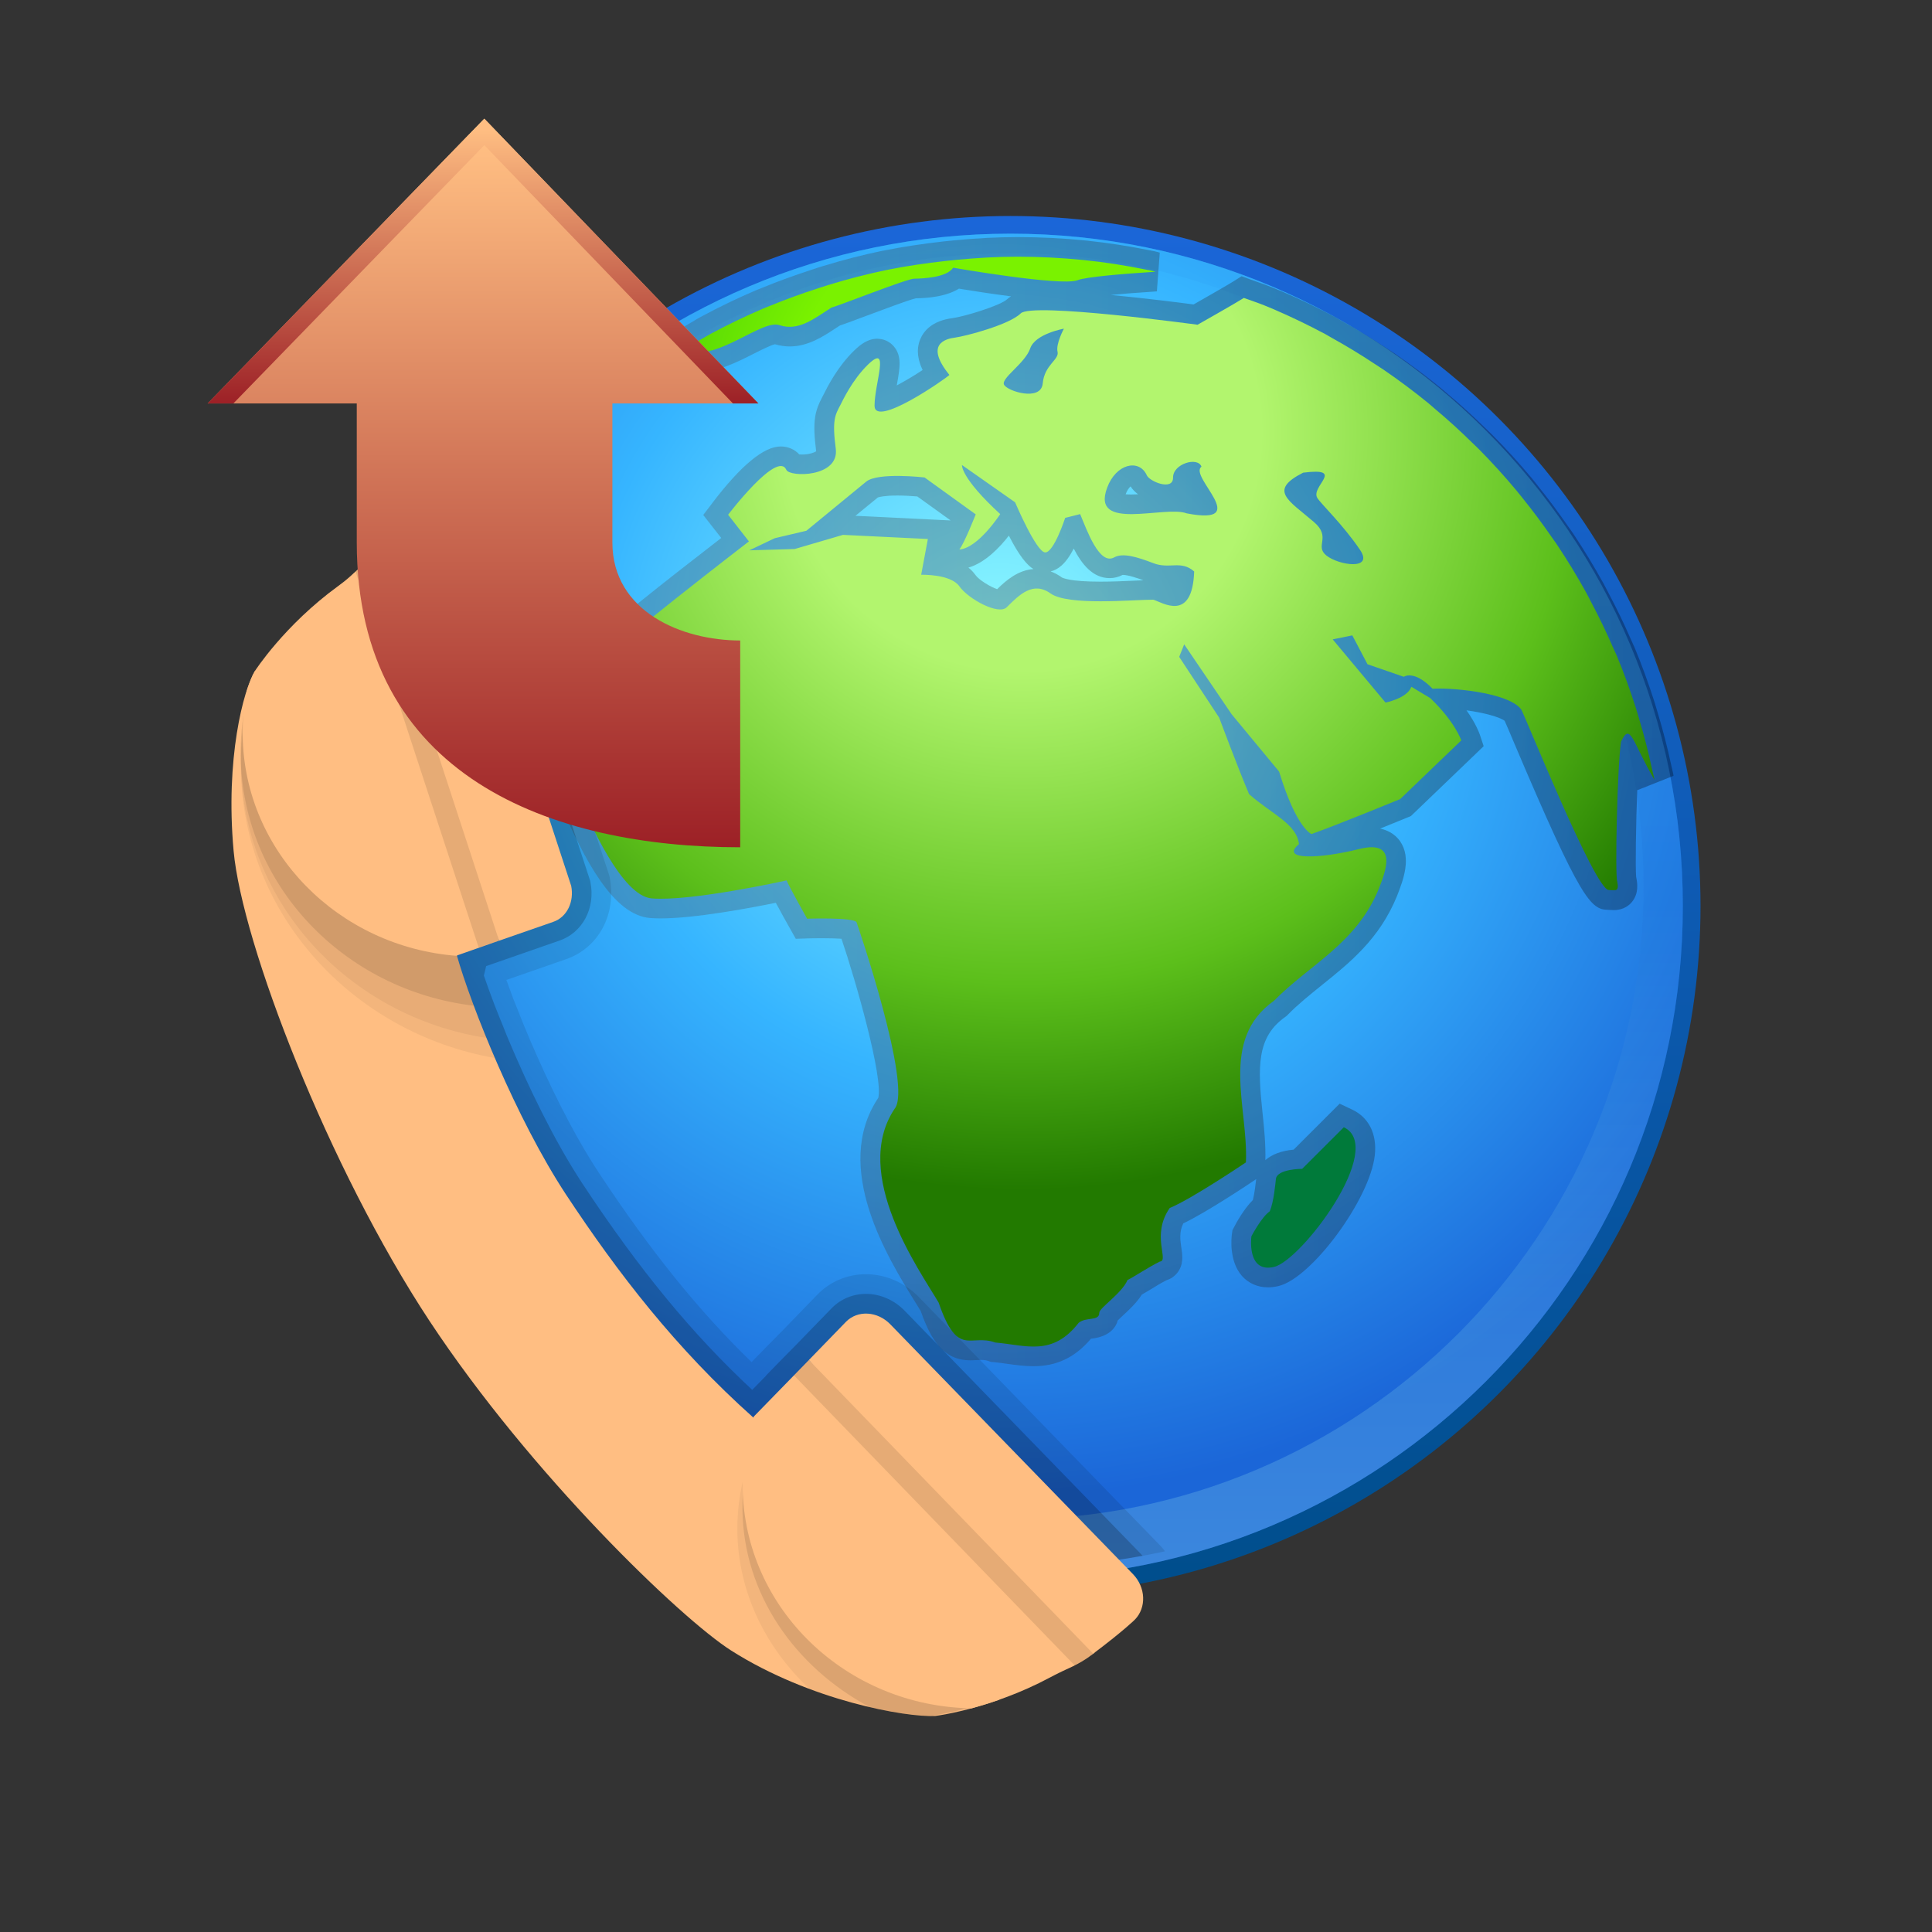 <?xml version="1.0" encoding="UTF-8"?>
<!DOCTYPE svg PUBLIC "-//W3C//DTD SVG 1.1 Tiny//EN" "http://www.w3.org/Graphics/SVG/1.1/DTD/svg11-tiny.dtd">
<svg baseProfile="tiny" height="60" viewBox="0 0 60 60" width="60" xmlns="http://www.w3.org/2000/svg" xmlns:xlink="http://www.w3.org/1999/xlink">
<rect x="0" y="0" width="60" height="60" fill="#333333" stroke="none"/>
<g>
<rect fill="none" height="60" width="60"/>
<linearGradient gradientUnits="userSpaceOnUse" id="SVGID_1_" x1="31.382" x2="31.382" y1="49.319" y2="6.768">
<stop offset="0" style="stop-color:#004E8C"/>
<stop offset="1" style="stop-color:#1B66D8"/>
</linearGradient>
<circle cx="31.382" cy="28.137" fill="url(#SVGID_1_)" r="21.429"/>
<radialGradient cx="23.824" cy="17.785" gradientTransform="matrix(0.995 0 0 0.995 7.366 3.024)" gradientUnits="userSpaceOnUse" id="SVGID_2_" r="25.919">
<stop offset="0" style="stop-color:#94FFFF"/>
<stop offset="0.5" style="stop-color:#36B5FF"/>
<stop offset="1" style="stop-color:#1B66D8"/>
</radialGradient>
<path d="M52.262,28.137c0,11.533-9.346,20.877-20.879,20.877c-11.533,0-20.882-9.344-20.882-20.877  c0-11.53,9.35-20.88,20.882-20.88C42.917,7.257,52.262,16.607,52.262,28.137z" fill="url(#SVGID_2_)"/>
<linearGradient gradientUnits="userSpaceOnUse" id="SVGID_3_" x1="31.382" x2="31.382" y1="7.073" y2="49.12">
<stop offset="0" style="stop-color:#31A7F8"/>
<stop offset="0.497" style="stop-color:#1E74DC"/>
<stop offset="1" style="stop-color:#88D6EB"/>
</linearGradient>
<path d="M31.383,7.257c-11.533,0-20.882,9.35-20.882,20.88c0,11.533,9.35,20.877,20.882,20.877  c11.533,0,20.879-9.344,20.879-20.877C52.262,16.607,42.917,7.257,31.383,7.257z M31.383,47.188  c-10.843,0-19.664-8.818-19.664-19.659c0-10.843,8.82-19.663,19.664-19.663c10.841,0,19.66,8.82,19.66,19.663  C51.043,38.369,42.224,47.188,31.383,47.188z" fill="url(#SVGID_3_)" fill-opacity="0.3" stroke-opacity="0.3"/>
<linearGradient gradientUnits="userSpaceOnUse" id="SVGID_4_" x1="10.843" x2="14.162" y1="30.977" y2="30.977">
<stop offset="0" style="stop-color:#58595B"/>
<stop offset="1" style="stop-color:#000000"/>
</linearGradient>
<path d="M12.462,27.796C12.239,27.5,11.737,27.5,11.516,27.5c-0.437,0-0.669,0.312-0.673,0.616  v0.021l0.001,0.031c-0.001,0.537,0.029,1.14,0.094,1.872c0.013,0.138,0.03,0.276,0.047,0.414l0.024,0.201  c0.056,0.434,0.121,0.86,0.195,1.274l0.034,0.182c0.032,0.164,0.063,0.324,0.098,0.484c0.089,0.406,0.198,0.826,0.332,1.291  c0.02,0.066,0.037,0.133,0.055,0.199c0.028,0.109,0.058,0.217,0.091,0.322l0.005,0.014l0.012,0.033  c-0.003-0.01-0.008-0.023-0.01-0.037l1.198-0.08c0.019-0.188,0.024-0.383,0.019-0.576c-0.01-0.303-0.021-0.676-0.107-0.99  l1.112-1.494l0.12-0.162v-0.203v-1.165v-0.252l-0.179-0.178L12.462,27.796z" fill="url(#SVGID_4_)" fill-opacity="0.3" stroke-opacity="0.3"/>
<linearGradient gradientUnits="userSpaceOnUse" id="SVGID_5_" x1="17.243" x2="51.973" y1="24.897" y2="24.897">
<stop offset="0" style="stop-color:#58595B"/>
<stop offset="1" style="stop-color:#000000"/>
</linearGradient>
<path d="M51.966,24.045c-0.016-0.079-0.029-0.136-0.043-0.191  c-0.011-0.042-0.021-0.084-0.029-0.125c-0.106-0.495-0.237-1.005-0.392-1.525l-0.017-0.058c-0.033-0.117-0.068-0.234-0.105-0.349  c-0.188-0.588-0.393-1.148-0.608-1.666c-0.027-0.066-0.056-0.125-0.084-0.188l-0.045-0.1c-0.206-0.474-0.436-0.947-0.677-1.403  l-0.03-0.059c-0.047-0.09-0.093-0.181-0.142-0.269c-0.295-0.532-0.604-1.041-0.918-1.512c-0.032-0.049-0.069-0.102-0.106-0.154  c-0.023-0.031-0.045-0.061-0.066-0.092c-0.302-0.437-0.618-0.862-0.946-1.268l-0.064-0.082c-0.044-0.055-0.088-0.111-0.134-0.167  c-0.381-0.456-0.783-0.898-1.199-1.317c-0.056-0.056-0.115-0.115-0.176-0.172l-0.049-0.047c-0.375-0.368-0.774-0.732-1.183-1.074  l-0.081-0.069c-0.041-0.037-0.083-0.073-0.125-0.106c-0.446-0.367-0.931-0.728-1.435-1.075c-0.063-0.042-0.126-0.083-0.19-0.124  l-0.077-0.05c-0.454-0.301-0.928-0.59-1.404-0.853l-0.072-0.042c-0.04-0.023-0.079-0.045-0.119-0.068  c-0.529-0.283-1.081-0.55-1.643-0.792l-0.142-0.057l-0.153-0.063c-0.148-0.061-0.297-0.114-0.443-0.165  c-0.077-0.026-0.152-0.053-0.228-0.08l-0.282-0.105L38.303,8.74c-0.17,0.107-0.84,0.49-1.235,0.715  c-0.438-0.059-1.499-0.192-2.57-0.295c0.33-0.032,0.787-0.069,1.43-0.111l0.09-1.204L35.97,7.832  c-0.039-0.011-0.077-0.021-0.116-0.029l-0.092-0.018l-0.075-0.015c-0.655-0.131-1.271-0.227-1.882-0.291l-0.004-0.001l-0.085-0.009  c-0.698-0.07-1.409-0.106-2.112-0.106c-0.62,0-1.262,0.033-1.964,0.101c-0.109,0.01-0.214,0.021-0.321,0.032  c-0.693,0.078-1.3,0.17-1.873,0.286l-0.02,0.003l-0.015,0.002c-0.604,0.125-1.211,0.281-1.856,0.477  c-0.058,0.018-0.116,0.037-0.173,0.055l-0.131,0.043c-0.547,0.176-1.082,0.371-1.596,0.582c-0.042,0.018-0.071,0.029-0.1,0.04  l-0.078,0.031c-0.564,0.24-1.128,0.512-1.688,0.812c-0.06,0.031-0.118,0.066-0.177,0.099L21.542,9.97  c-0.157,0.087-0.315,0.185-0.473,0.283l-0.203,0.127l-1.118,0.684l1.242,0.415c0.186,0.063,0.385,0.093,0.592,0.093  c0.67,0,1.317-0.329,1.838-0.593c0.209-0.105,0.521-0.264,0.648-0.288c0.152,0.045,0.306,0.068,0.458,0.068  c0.569,0,1.035-0.306,1.446-0.578l0.111-0.072c0.134-0.043,0.362-0.128,0.818-0.299c0.465-0.174,1.314-0.493,1.54-0.546  c0.44-0.005,0.966-0.068,1.339-0.3c0.352,0.058,0.977,0.157,1.619,0.24c-0.047,0.029-0.093,0.059-0.132,0.097  c-0.209,0.192-1.335,0.533-1.68,0.578c-0.647,0.081-0.908,0.408-1.012,0.666c-0.135,0.336-0.054,0.672,0.078,0.946  c-0.245,0.162-0.545,0.342-0.804,0.479c0.001-0.006,0.003-0.012,0.004-0.02c0.093-0.517,0.16-0.89-0.091-1.189  c-0.128-0.153-0.317-0.241-0.519-0.241c-0.295,0-0.525,0.183-0.711,0.362c-0.52,0.502-0.834,1.129-0.952,1.365l-0.022,0.044  l-0.019,0.035c-0.225,0.431-0.317,0.737-0.192,1.688c-0.055,0.04-0.219,0.102-0.445,0.102c-0.03,0-0.058-0.002-0.079-0.003  c-0.146-0.158-0.349-0.248-0.576-0.248l0,0c-0.524,0-1.238,0.589-2.123,1.754l-0.284,0.374l0.289,0.371l0.27,0.343  c-4.216,3.259-4.248,3.444-4.292,3.717c-0.007,0.024-0.044,0.137-0.095,0.293c-0.628,1.952-0.977,3.413-0.637,4.194  c0.784,1.813,1.669,3.505,2.815,3.599c0.101,0.008,0.212,0.012,0.332,0.012c1.051,0,2.753-0.318,3.572-0.485  c0.151,0.283,0.335,0.614,0.438,0.795l0.181,0.323l0.37-0.012c0.004,0,0.199-0.006,0.448-0.006c0.286,0,0.478,0.008,0.602,0.017  c0.446,1.307,1.3,4.317,1.142,4.944L27.272,34.1c-1.441,2.16,0.306,4.975,1.145,6.328c0.066,0.107,0.126,0.203,0.177,0.287  c0.324,0.922,0.716,1.531,1.545,1.531c0.062,0,0.124-0.004,0.188-0.008c0.047-0.002,0.096-0.004,0.146-0.004  c0.092,0,0.157,0.01,0.226,0.035l0.075,0.027l0.08,0.006c0.155,0.014,0.306,0.035,0.453,0.057c0.255,0.035,0.519,0.07,0.788,0.07  c0.721,0,1.293-0.271,1.787-0.855c0.019-0.002,0.036-0.004,0.055-0.006c0.518-0.072,0.712-0.332,0.778-0.564  c0.038-0.039,0.089-0.086,0.131-0.125c0.204-0.188,0.447-0.41,0.615-0.674c0.075-0.045,0.161-0.096,0.258-0.152  c0.167-0.104,0.355-0.217,0.504-0.293c0.131-0.041,0.247-0.117,0.334-0.225c0.209-0.258,0.166-0.549,0.131-0.783  c-0.035-0.242-0.071-0.492,0.06-0.758c0.738-0.355,2.051-1.23,2.263-1.375l-0.001,0.018c-0.014,0.117-0.048,0.43-0.1,0.629  c-0.279,0.279-0.513,0.703-0.586,0.846l-0.049,0.094l-0.015,0.104c-0.019,0.137-0.094,0.85,0.306,1.311  c0.202,0.23,0.49,0.359,0.813,0.359c0.103,0,0.21-0.014,0.319-0.039c1.027-0.232,2.85-2.703,2.998-4.066  c0.072-0.656-0.185-1.172-0.704-1.416l-0.387-0.184l-0.304,0.303l-1.125,1.125c-0.38,0.035-0.678,0.148-0.879,0.326  c0.012-0.48-0.035-0.973-0.086-1.451c-0.155-1.447-0.185-2.369,0.703-2.996l0.045-0.033l0.038-0.039  c0.321-0.326,0.676-0.611,1.052-0.914c0.88-0.707,1.79-1.438,2.332-2.759l0.022-0.056c0.174-0.451,0.437-1.132,0.081-1.651  c-0.089-0.128-0.275-0.327-0.624-0.397c0.462-0.186,0.816-0.332,0.851-0.346l0.107-0.044l0.083-0.08l1.898-1.822l0.278-0.268  l-0.122-0.366c-0.017-0.047-0.12-0.335-0.411-0.747c0.554,0.075,1.029,0.208,1.185,0.326c0.057,0.124,0.171,0.396,0.292,0.683  c2.089,4.924,2.382,5.178,2.926,5.187c0.021,0,0.037,0.002,0.051,0.003c0.044,0.003,0.083,0.005,0.119,0.005  c0.31,0,0.486-0.157,0.564-0.252c0.227-0.274,0.163-0.608,0.14-0.734l-0.009-0.043c-0.025-0.294-0.008-1.618,0.034-2.706  c0.003,0.002,0.004,0.006,0.006,0.01l1.12-0.445L51.966,24.045z M35.508,18.021c-0.087,0.003-0.181,0.008-0.282,0.012  c-0.322,0.015-0.688,0.031-1.053,0.031c-0.955,0-1.174-0.118-1.196-0.131c-0.113-0.082-0.229-0.144-0.35-0.188  c0.216-0.048,0.464-0.214,0.719-0.708c0.251,0.487,0.592,0.917,1.115,0.917c0.142,0,0.277-0.034,0.406-0.101  C35.043,17.856,35.333,17.957,35.508,18.021z M35.133,15.357c-0.072,0-0.131-0.003-0.176-0.007c0.049-0.128,0.107-0.202,0.154-0.244  c0.06,0.093,0.14,0.175,0.232,0.245C35.27,15.355,35.2,15.357,35.133,15.357z M31.331,16.635c0.327,0.641,0.569,0.917,0.762,1.037  c-0.475,0.038-0.833,0.339-1.126,0.625c-0.206-0.068-0.565-0.286-0.672-0.438c-0.063-0.089-0.138-0.166-0.221-0.232  C30.593,17.479,31.049,16.998,31.331,16.635z M29.523,16.163l-0.679-0.033l-2.278-0.111c0.278-0.229,0.541-0.444,0.697-0.57  c0.042-0.015,0.205-0.06,0.605-0.06c0.242,0,0.474,0.017,0.62,0.029L29.523,16.163z" fill="url(#SVGID_5_)" fill-opacity="0.3" stroke-opacity="0.3"/>
<radialGradient cx="24.491" cy="10.441" gradientTransform="matrix(0.995 0 0 0.995 7.366 3.024)" gradientUnits="userSpaceOnUse" id="SVGID_6_" r="23.674">
<stop offset="0" style="stop-color:#7AF200"/>
<stop offset="0.315" style="stop-color:#7AF200"/>
<stop offset="0.727" style="stop-color:#1CAD0F"/>
<stop offset="1" style="stop-color:#007A3A"/>
</radialGradient>
<path d="M11.451,28.125C11.451,28.125,11.451,28.125,11.451,28.125c0,0.008,0.001,0.012,0.001,0.018  c0,0.622,0.039,1.236,0.093,1.844c0.018,0.198,0.047,0.398,0.069,0.598c0.053,0.417,0.116,0.83,0.19,1.238  c0.042,0.215,0.081,0.434,0.127,0.646c0.094,0.422,0.203,0.838,0.321,1.248c0.05,0.17,0.089,0.342,0.141,0.508  c0.007,0.018,0.015,0.033,0.019,0.051c0.017-0.16,0.021-0.326,0.017-0.496c-0.04-1.199-0.232-1.045-0.232-1.045l1.356-1.822v-1.165  l-1.589-1.589C11.964,28.159,11.452,28.079,11.451,28.125z" fill="url(#SVGID_6_)"/>
<radialGradient cx="24.487" cy="10.44" gradientTransform="matrix(0.995 0 0 0.995 7.366 3.024)" gradientUnits="userSpaceOnUse" id="SVGID_7_" r="23.677">
<stop offset="0" style="stop-color:#7AF200"/>
<stop offset="0.315" style="stop-color:#7AF200"/>
<stop offset="0.727" style="stop-color:#1CAD0F"/>
<stop offset="1" style="stop-color:#007A3A"/>
</radialGradient>
<path d="M24.212,10.099c0.587,0.193,1.066-0.2,1.613-0.549c0.193-0.04,2.338-0.896,2.57-0.896  c0.231,0,1.011-0.03,1.204-0.34c0,0,3.357,0.584,3.863,0.389c0.275-0.107,1.433-0.2,2.425-0.264  c-0.056-0.012-0.106-0.029-0.162-0.041c-0.054-0.011-0.105-0.019-0.161-0.03c-0.623-0.126-1.252-0.226-1.894-0.29  c-0.006,0-0.01,0-0.016-0.002c-0.674-0.068-1.358-0.104-2.052-0.104c-0.644,0-1.277,0.038-1.906,0.098  c-0.11,0.011-0.221,0.022-0.331,0.035c-0.608,0.067-1.211,0.155-1.801,0.274c-0.01,0.003-0.021,0.004-0.031,0.006  c-0.612,0.127-1.213,0.283-1.802,0.464c-0.102,0.03-0.199,0.064-0.302,0.096c-0.522,0.168-1.038,0.356-1.544,0.564  c-0.06,0.026-0.12,0.048-0.18,0.072c-0.557,0.238-1.1,0.501-1.63,0.784c-0.08,0.043-0.156,0.089-0.234,0.134  c-0.227,0.125-0.44,0.267-0.66,0.402C22.273,11.265,23.635,9.904,24.212,10.099z" fill="url(#SVGID_7_)"/>
<radialGradient cx="24.486" cy="10.437" gradientTransform="matrix(0.995 0 0 0.995 7.366 3.024)" gradientUnits="userSpaceOnUse" id="SVGID_8_" r="23.674">
<stop offset="0" style="stop-color:#B2F56E"/>
<stop offset="0.315" style="stop-color:#B2F56E"/>
<stop offset="0.727" style="stop-color:#5CBF1B"/>
<stop offset="1" style="stop-color:#227A00"/>
</radialGradient>
<path d="M51.366,24.146c-0.021-0.102-0.049-0.197-0.069-0.297c-0.106-0.499-0.233-0.99-0.378-1.474  c-0.038-0.13-0.076-0.264-0.118-0.395c-0.176-0.549-0.371-1.09-0.59-1.616c-0.04-0.093-0.085-0.184-0.125-0.275  c-0.202-0.464-0.421-0.918-0.657-1.363c-0.056-0.106-0.109-0.215-0.166-0.319c-0.279-0.502-0.575-0.993-0.893-1.469  c-0.054-0.083-0.114-0.161-0.17-0.243c-0.291-0.422-0.596-0.831-0.916-1.228c-0.064-0.079-0.127-0.16-0.194-0.24  c-0.368-0.442-0.756-0.868-1.161-1.277c-0.069-0.07-0.143-0.14-0.215-0.208c-0.369-0.363-0.755-0.714-1.153-1.047  c-0.067-0.056-0.131-0.116-0.198-0.171c-0.448-0.366-0.915-0.714-1.395-1.043c-0.084-0.057-0.17-0.112-0.256-0.167  c-0.442-0.294-0.898-0.571-1.366-0.83c-0.063-0.035-0.123-0.073-0.187-0.108c-0.52-0.278-1.05-0.533-1.594-0.768  c-0.097-0.041-0.194-0.079-0.29-0.12c-0.211-0.087-0.432-0.156-0.646-0.235c-0.255,0.163-1.438,0.832-1.438,0.832  s-5.141-0.702-5.491-0.353c-0.352,0.353-1.721,0.71-2.033,0.751c-0.311,0.04-0.956,0.206-0.182,1.161  c-0.116,0.118-2.325,1.657-2.325,0.957s0.494-1.953-0.2-1.282c-0.498,0.482-0.796,1.135-0.86,1.257  c-0.163,0.312-0.263,0.461-0.145,1.357s-1.43,0.891-1.534,0.659c-0.276-0.622-1.809,1.394-1.809,1.394l0.646,0.828  c0,0-4.51,3.474-4.548,3.707c-0.04,0.234-1.164,3.25-0.775,4.147c0.39,0.897,1.376,3.158,2.307,3.233  c1.222,0.101,4.186-0.559,4.186-0.559c0.08,0.196,0.638,1.189,0.638,1.189s1.453-0.048,1.534,0.11  c0.026,0.053,1.75,5.122,1.182,5.794c-1.357,2.033,0.775,5.012,1.369,6.02c0.594,1.73,0.977,0.955,1.758,1.238  c0.962,0.084,1.772,0.439,2.589-0.611c0.237-0.195,0.641-0.041,0.641-0.313c0-0.152,0.698-0.598,0.878-1.018  c0.188-0.088,0.674-0.414,1.003-0.572c0.299-0.02-0.283-0.82,0.309-1.666c0.64-0.252,2.364-1.414,2.364-1.414  c0.078-1.705-0.839-3.811,0.873-5.02c1.104-1.126,2.553-1.767,3.255-3.479c0.194-0.506,0.628-1.542-0.619-1.231  c-1.173,0.295-2.48,0.362-1.861-0.154c-0.071-0.634-0.85-0.932-1.55-1.552c-0.361-0.854-0.93-2.378-0.93-2.378l-1.24-1.885  l0.155-0.389l1.474,2.171l1.474,1.781c0.542,1.783,1.007,1.939,1.007,1.939c0.815-0.288,2.753-1.086,2.753-1.086l1.898-1.822  c0,0-0.195-0.581-0.967-1.316l-0.584-0.349c-0.126,0.357-0.802,0.491-0.802,0.491l-1.641-1.964l0.61-0.123l0.471,0.896l1.128,0.39  c0,0,0.313-0.229,0.893,0.371c0.473-0.039,2.318,0.09,2.749,0.636c0.085,0.109,2.287,5.607,2.721,5.614  c0.19,0.002,0.329,0.077,0.267-0.256c-0.078-0.156,0-3.609,0.116-4.349c0.295-0.628,0.343-0.003,1.04,1.188  C51.374,24.204,51.372,24.175,51.366,24.146z M31.993,10.823c0.154-0.459,1.047-0.615,1.047-0.615s-0.256,0.473-0.197,0.716  c0.06,0.247-0.407,0.402-0.46,0.982c-0.051,0.578-1.117,0.239-1.204,0.036C31.09,11.74,31.835,11.281,31.993,10.823z M35.816,18.624  c-0.661,0-2.645,0.196-3.19-0.194c-0.546-0.389-0.97,0.04-1.362,0.43c-0.258,0.253-1.193-0.26-1.468-0.649  c-0.271-0.39-1.188-0.361-1.188-0.361l0.208-1.111l-2.637-0.128l-1.499,0.439l-1.41,0.041l0.79-0.376l0.983-0.232  c0,0,1.431-1.176,1.859-1.526c0.363-0.297,1.811-0.129,1.811-0.129l1.589,1.146c0,0-0.353,0.898-0.508,1.091  c0.583-0.039,1.269-1.099,1.269-1.099c-1.239-1.138-1.188-1.524-1.188-1.524l1.633,1.146l0.016,0.01c0,0,0.661,1.558,0.937,1.558  c0.271,0,0.619-1.073,0.619-1.073l0.465-0.117c0.207,0.492,0.595,1.603,1.059,1.343c0.269-0.147,0.71-0.013,1.215,0.181  c0.509,0.195,0.854-0.104,1.267,0.258C37.03,19.349,36.089,18.702,35.816,18.624z M36.853,15.943  c-0.681-0.259-2.984,0.586-2.47-0.796c0.275-0.746,0.981-0.901,1.223-0.405c0.063,0.204,0.83,0.519,0.824,0.09  c-0.006-0.431,0.771-0.659,0.883-0.338C36.899,14.791,38.932,16.341,36.853,15.943z M41.192,17.252  c-0.377-0.304,0.169-0.564-0.387-1.041c-0.798-0.684-1.421-0.978-0.334-1.532c1.341-0.168,0.218,0.428,0.44,0.786  c0.119,0.19,0.796,0.828,1.325,1.61C42.676,17.725,41.567,17.555,41.192,17.252z" fill="url(#SVGID_8_)"/>
<radialGradient cx="24.484" cy="10.445" gradientTransform="matrix(0.995 0 0 0.995 7.366 3.024)" gradientUnits="userSpaceOnUse" id="SVGID_9_" r="23.669">
<stop offset="0" style="stop-color:#7AF200"/>
<stop offset="0.315" style="stop-color:#7AF200"/>
<stop offset="0.727" style="stop-color:#1CAD0F"/>
<stop offset="1" style="stop-color:#007A3A"/>
</radialGradient>
<path d="M41.733,35.008l-1.293,1.291c0,0-0.778,0-0.815,0.313c-0.017,0.133-0.063,0.709-0.192,1.006  c-0.258,0.18-0.569,0.775-0.569,0.775s-0.158,1.15,0.699,0.953C40.42,39.152,43.059,35.633,41.733,35.008z" fill="url(#SVGID_9_)"/>
<path d="M31.68,48.668c1.546,0,3.049-0.174,4.499-0.49c-0.039-0.049-0.071-0.1-0.114-0.145  l-7.534-7.756c-0.434-0.447-1.031-0.705-1.638-0.705c-0.57,0-1.102,0.221-1.5,0.625l-1.144,1.18l-0.472,0.477l-0.436,0.447  c-1.654-1.605-3.133-3.443-4.739-5.873c-0.888-1.348-1.653-2.988-2.138-4.123l-0.178-0.424c-0.001,0-0.242-0.598-0.324-0.811  l-0.027-0.068c-0.067-0.176-0.127-0.341-0.184-0.5l-0.025-0.069l1.843-0.641c1.017-0.344,1.593-1.403,1.363-2.555l-0.007-0.036  l-1.154-3.523l-2.274-6.787c-0.162-0.486-0.47-0.886-0.858-1.16c-2.416,3.407-3.841,7.565-3.841,12.059  C10.797,39.322,20.147,48.668,31.68,48.668z" fill="#020202" fill-opacity="0.1" stroke-opacity="0.1"/>
<path d="M31.68,48.668c1.301,0,2.57-0.125,3.806-0.352l-7.394-7.613c-0.32-0.33-0.758-0.52-1.199-0.52  c-0.404,0-0.779,0.156-1.061,0.441l-1.148,1.182l-0.467,0.473l-0.424,0.436l0.003,0.004l-0.435,0.445  c-1.866-1.736-3.509-3.734-5.269-6.4c-0.91-1.381-1.694-3.059-2.192-4.221l-0.158-0.375l-0.024-0.059c0,0-0.243-0.602-0.327-0.816  l-0.029-0.072c-0.068-0.18-0.129-0.347-0.19-0.513c0,0-0.12-0.337-0.145-0.41l0.071-0.295l2.272-0.791  c0.721-0.244,1.127-1.009,0.966-1.819l-0.007-0.036l-1.142-3.485l-2.274-6.789c-0.119-0.357-0.343-0.65-0.626-0.851  c-2.204,3.31-3.492,7.283-3.492,11.557C10.797,39.322,20.147,48.668,31.68,48.668z" fill="#020202" fill-opacity="0.2" stroke-opacity="0.2"/>
<radialGradient cx="-859.743" cy="-265.107" gradientTransform="matrix(1 -0.011 0.011 1 905.107 277.037)" gradientUnits="userSpaceOnUse" id="SVGID_10_" r="34.221">
<stop offset="0" style="stop-color:#FFBE82"/>
<stop offset="0.836" style="stop-color:#FFBE82"/>
<stop offset="0.891" style="stop-color:#FFBE82"/>
<stop offset="0.952" style="stop-color:#FFBE82"/>
<stop offset="1" style="stop-color:#FFBE82"/>
</radialGradient>
<path d="M23.387,44.016c-2.39-2.133-4.191-4.469-5.806-6.914c-1.552-2.357-2.958-5.889-3.393-7.428  l-6.272-8.836c-0.357,0.592-0.921,2.715-0.661,5.588c0.262,2.872,2.939,9.828,6.083,14.596c3.146,4.766,7.81,9.248,9.374,10.24  c2.462,1.561,5.427,2.074,6.329,2.029c0,0,0.833-0.098,1.97-0.496C31.5,52.625,23.387,44.016,23.387,44.016z" fill="url(#SVGID_10_)"/>
<path d="M15.369,32.857c-0.55-1.283-0.976-2.456-1.18-3.184l-6.104-8.599c-0.064,0.09-0.099,0.144-0.099,0.144  c-0.104,0.172-0.22,0.458-0.338,0.813c-0.118,0.599-0.177,1.219-0.167,1.854C7.541,28.374,10.936,32.078,15.369,32.857z" fill-opacity="0.05" stroke-opacity="0.05"/>
<path d="M15.108,32.234c-0.423-1.033-0.749-1.953-0.919-2.561l-6.125-8.627c-0.069,0.101-0.109,0.161-0.109,0.161  c-0.097,0.162-0.208,0.434-0.318,0.769c-0.111,0.567-0.168,1.151-0.159,1.751C7.536,28.033,10.834,31.572,15.108,32.234z" fill-opacity="0.05" stroke-opacity="0.05"/>
<path d="M7.907,21.188c-0.088,0.148-0.188,0.394-0.289,0.698c-0.102,0.514-0.152,1.046-0.144,1.59  c0.054,4.01,3.21,7.283,7.24,7.757c-0.232-0.618-0.412-1.157-0.526-1.559l-6.154-8.67C7.951,21.121,7.907,21.188,7.907,21.188z" fill-opacity="0.1" stroke-opacity="0.1"/>
<radialGradient cx="-891.105" cy="-262.479" gradientTransform="matrix(1.001 -0.009 0.013 0.991 906.614 271.676)" gradientUnits="userSpaceOnUse" id="SVGID_11_" r="11.838">
<stop offset="0" style="stop-color:#FFBE82"/>
<stop offset="0.042" style="stop-color:#FFBE82"/>
<stop offset="0.4" style="stop-color:#FFBE82"/>
<stop offset="0.733" style="stop-color:#FFBE82"/>
<stop offset="1" style="stop-color:#FFBE82"/>
</radialGradient>
<path d="M14.188,29.674l1.312-0.461c0,0-2.781-12.441-3.885-11.868c-0.555,0.29-0.549,0.448-1.11,0.853  c-1.676,1.219-2.589,2.641-2.589,2.641c-0.077,0.13-0.165,0.345-0.252,0.613c-0.088,0.45-0.134,0.916-0.128,1.392  c0.05,3.62,2.979,6.563,6.661,6.841C14.194,29.681,14.189,29.677,14.188,29.674z" fill="url(#SVGID_11_)"/>
<path d="M23.289,45.25c-0.259,0.727-0.4,1.498-0.39,2.303c0.025,1.906,0.882,3.621,2.242,4.898  c1.716,0.641,3.287,0.871,3.9,0.84c0,0,0.833-0.098,1.97-0.496c0.409-0.143-5.222-6.213-7.055-8.172L23.289,45.25z" fill-opacity="0.05" stroke-opacity="0.05"/>
<path d="M23.448,44.59c-0.261,0.725-0.401,1.496-0.391,2.301c0.036,2.613,1.621,4.875,3.95,6.125  c0.771,0.18,1.418,0.264,1.829,0.275c0.011,0,0.026,0.002,0.037,0c0,0,0.832-0.096,1.972-0.494c0.422-0.148-5.624-6.641-7.233-8.363  L23.448,44.59z" fill-opacity="0.1" stroke-opacity="0.1"/>
<radialGradient cx="-877.426" cy="-238.369" gradientTransform="matrix(1.001 -0.009 0.013 0.991 906.614 271.676)" gradientUnits="userSpaceOnUse" id="SVGID_12_" r="12.047">
<stop offset="0" style="stop-color:#FFBE82"/>
<stop offset="0.042" style="stop-color:#FFBE82"/>
<stop offset="0.4" style="stop-color:#FFBE82"/>
<stop offset="0.733" style="stop-color:#FFBE82"/>
<stop offset="1" style="stop-color:#FFBE82"/>
</radialGradient>
<path d="M32.6,52.1c0.653-0.35,0.819-0.34,1.351-0.74c0.98-0.74-8.83-9.123-8.83-9.123l-1.712,1.756  c-0.229,0.695-0.355,1.434-0.345,2.203c0.051,3.766,3.219,6.797,7.107,6.857C30.828,52.877,31.693,52.584,32.6,52.1z" fill="url(#SVGID_12_)"/>
<path d="M14.866,29.428l0.634-0.215c0,0-2.781-12.441-3.885-11.868  c-0.291,0.151-0.427,0.268-0.573,0.401L14.866,29.428z" fill="#020202" fill-opacity="0.1" stroke-opacity="0.1"/>
<linearGradient gradientTransform="matrix(1 -0.011 0.011 1 905.107 277.036)" gradientUnits="userSpaceOnUse" id="SVGID_13_" x1="-889.625" x2="-885.254" y1="-270.977" y2="-257.091">
<stop offset="0" style="stop-color:#FFBE82"/>
<stop offset="0.042" style="stop-color:#FFBE82"/>
<stop offset="0.4" style="stop-color:#FFBE82"/>
<stop offset="0.733" style="stop-color:#FFBE82"/>
<stop offset="1" style="stop-color:#FFBE82"/>
</linearGradient>
<path d="M15.5,29.214l1.677-0.583c0.435-0.147,0.659-0.629,0.562-1.119l-1.129-3.446l-2.275-6.79  c-0.177-0.533-0.71-0.836-1.188-0.676c0,0-0.429,0.175-1.529,0.747L15.5,29.214z" fill="url(#SVGID_13_)"/>
<path d="M25.121,42.236l-0.468,0.473l8.748,9.039c0.188-0.131,0.379-0.26,0.55-0.389  C34.931,50.619,25.121,42.236,25.121,42.236z" fill="#020202" fill-opacity="0.1" stroke-opacity="0.1"/>
<linearGradient gradientTransform="matrix(1 -0.011 0.011 1 905.107 277.037)" gradientUnits="userSpaceOnUse" id="SVGID_14_" x1="-876.218" x2="-867.11" y1="-245.428" y2="-235.398">
<stop offset="0" style="stop-color:#FFBE82"/>
<stop offset="0.042" style="stop-color:#FFBE82"/>
<stop offset="0.4" style="stop-color:#FFBE82"/>
<stop offset="0.733" style="stop-color:#FFBE82"/>
<stop offset="1" style="stop-color:#FFBE82"/>
</linearGradient>
<path d="M33.95,51.357c0.978-0.738,1.295-1.059,1.295-1.059c0.364-0.373,0.338-1.002-0.059-1.412  l-7.534-7.756c-0.397-0.412-1.016-0.451-1.38-0.08l-1.151,1.186L33.95,51.357z" fill="url(#SVGID_14_)"/>
</g>
<g>
<rect fill="none" height="30" width="30"/>
<linearGradient gradientUnits="userSpaceOnUse" id="SVGID_1__" x1="15.001" x2="15.001" y1="4.528" y2="27.049">
<stop offset="0" style="stop-color:#FFBE82"/>
<stop offset="1" style="stop-color:#991B23"/>
</linearGradient>
<path d="M19.018,16.846v-4.316h4.535l-8.512-8.844l-8.592,8.844h4.631v4.316  c0,7.293,6.068,9.467,11.908,9.467v-6.422C21.189,19.891,19.018,19.002,19.018,16.846z" fill="url(#SVGID_1__)"/>
<linearGradient gradientUnits="userSpaceOnUse" id="SVGID_2__" x1="15.001" x2="15.001" y1="4.015" y2="12.817">
<stop offset="0" style="stop-color:#FFBE82"/>
<stop offset="1" style="stop-color:#991B23"/>
</linearGradient>
<polygon fill="url(#SVGID_2__)" points="15.041,4.508 22.762,12.529 23.553,12.529 15.041,3.686 6.449,12.529 7.248,12.529 "/>
</g>
</svg>
